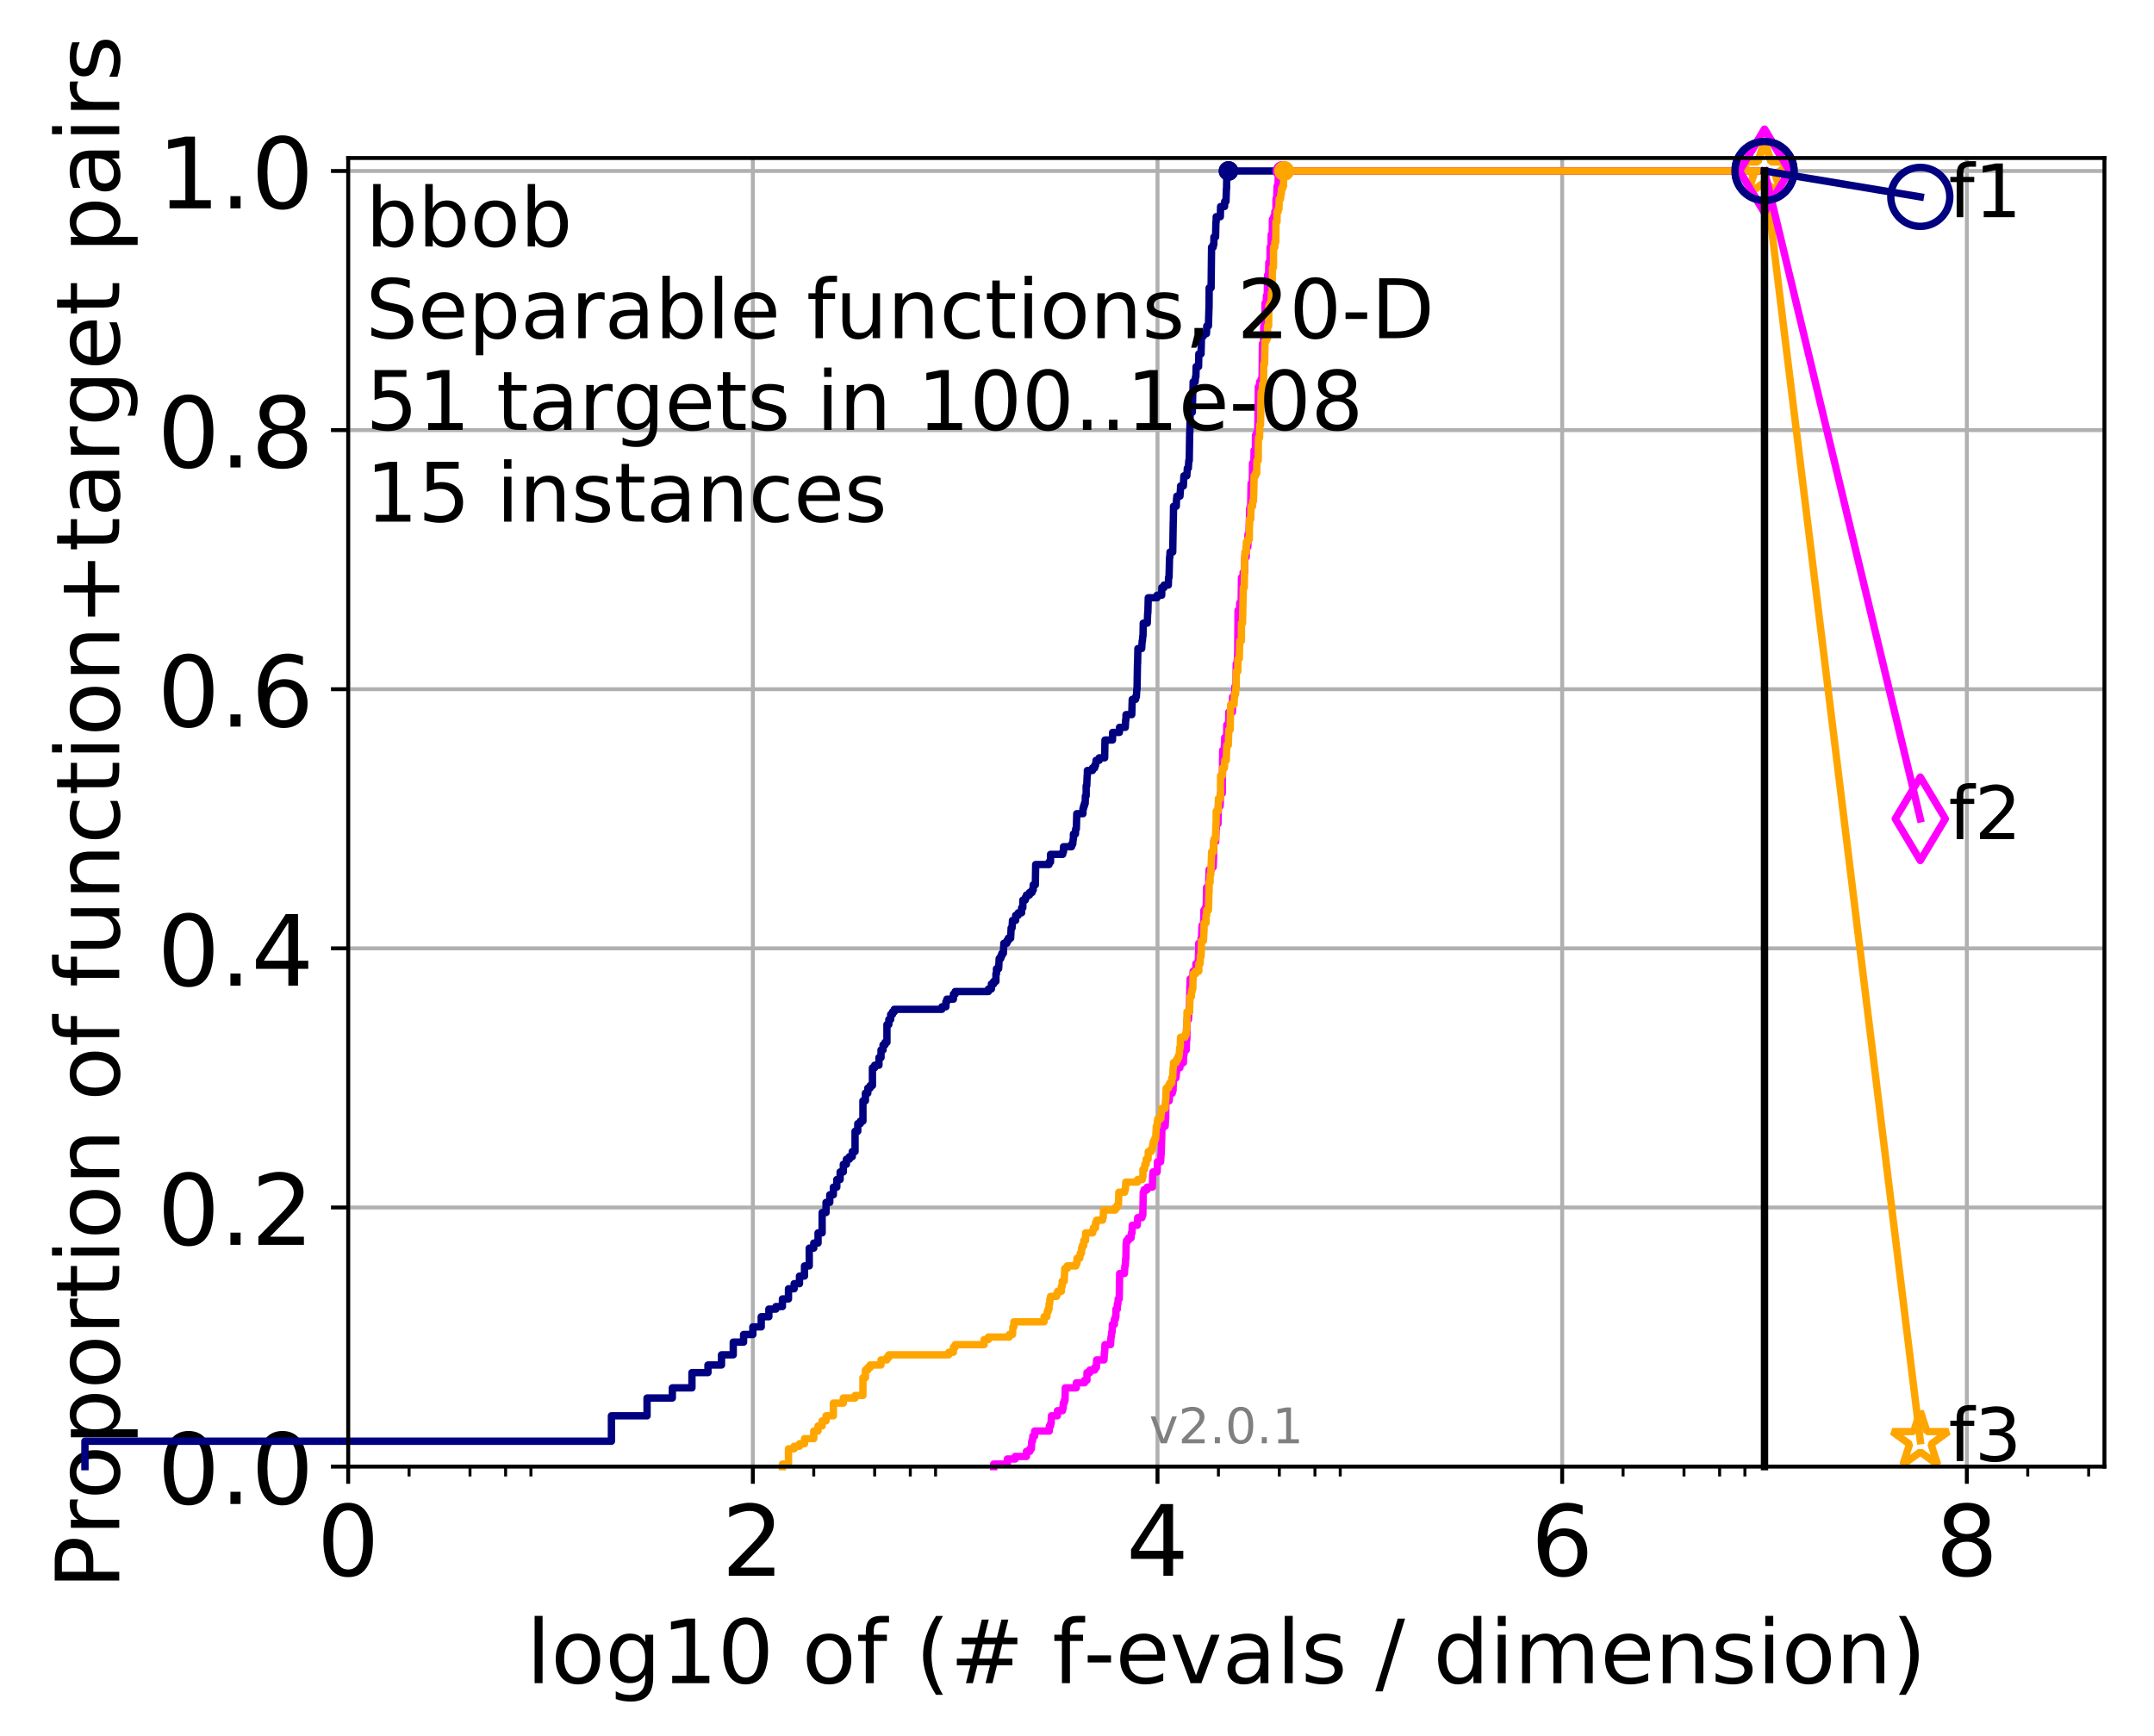 <?xml version="1.0" encoding="utf-8" standalone="no"?>
<!DOCTYPE svg PUBLIC "-//W3C//DTD SVG 1.1//EN"
  "http://www.w3.org/Graphics/SVG/1.1/DTD/svg11.dtd">
<!-- Created with matplotlib (http://matplotlib.org/) -->
<svg height="353pt" version="1.1" viewBox="0 0 438 353" width="438pt" xmlns="http://www.w3.org/2000/svg" xmlns:xlink="http://www.w3.org/1999/xlink">
 <defs>
  <style type="text/css">
*{stroke-linecap:butt;stroke-linejoin:round;}
  </style>
 </defs>
 <g id="figure_1">
  <g id="patch_1">
   <path d="M 0 353.222 
L 438.62 353.222 
L 438.62 0 
L 0 0 
z
" style="fill:#ffffff;"/>
  </g>
  <g id="axes_1">
   <g id="patch_2">
    <path d="M 70.8 298.245 
L 427.92 298.245 
L 427.92 32.133 
L 70.8 32.133 
z
" style="fill:#ffffff;"/>
   </g>
   <g id="matplotlib.axis_1">
    <g id="xtick_1">
     <g id="line2d_1">
      <path clip-path="url(#pc958d0cae4)" d="M 70.8 298.245 
L 70.8 32.133 
" style="fill:none;stroke:#b0b0b0;stroke-linecap:square;stroke-width:0.8;"/>
     </g>
     <g id="line2d_2">
      <defs>
       <path d="M 0 0 
L 0 3.5 
" id="mad9269132d" style="stroke:#000000;stroke-width:0.8;"/>
      </defs>
      <g>
       <use style="stroke:#000000;stroke-width:0.8;" x="70.8" xlink:href="#mad9269132d" y="298.245"/>
      </g>
     </g>
     <g id="text_1">
      <!-- 0 -->
      <defs>
       <path d="M 31.781 66.406 
Q 24.172 66.406 20.328 58.906 
Q 16.5 51.422 16.5 36.375 
Q 16.5 21.391 20.328 13.891 
Q 24.172 6.391 31.781 6.391 
Q 39.453 6.391 43.281 13.891 
Q 47.125 21.391 47.125 36.375 
Q 47.125 51.422 43.281 58.906 
Q 39.453 66.406 31.781 66.406 
M 31.781 74.219 
Q 44.047 74.219 50.516 64.516 
Q 56.984 54.828 56.984 36.375 
Q 56.984 17.969 50.516 8.266 
Q 44.047 -1.422 31.781 -1.422 
Q 19.531 -1.422 13.062 8.266 
Q 6.594 17.969 6.594 36.375 
Q 6.594 54.828 13.062 64.516 
Q 19.531 74.219 31.781 74.219 
" id="DejaVuSans-30"/>
      </defs>
      <g transform="translate(64.438 320.442)scale(0.2 -0.2)">
       <use xlink:href="#DejaVuSans-30"/>
      </g>
     </g>
    </g>
    <g id="xtick_2">
     <g id="line2d_3">
      <path clip-path="url(#pc958d0cae4)" d="M 153.086 298.245 
L 153.086 32.133 
" style="fill:none;stroke:#b0b0b0;stroke-linecap:square;stroke-width:0.8;"/>
     </g>
     <g id="line2d_4">
      <g>
       <use style="stroke:#000000;stroke-width:0.8;" x="153.086" xlink:href="#mad9269132d" y="298.245"/>
      </g>
     </g>
     <g id="text_2">
      <!-- 2 -->
      <defs>
       <path d="M 19.188 8.297 
L 53.609 8.297 
L 53.609 0 
L 7.328 0 
L 7.328 8.297 
Q 12.938 14.109 22.625 23.891 
Q 32.328 33.688 34.812 36.531 
Q 39.547 41.844 41.422 45.531 
Q 43.312 49.219 43.312 52.781 
Q 43.312 58.594 39.234 62.25 
Q 35.156 65.922 28.609 65.922 
Q 23.969 65.922 18.812 64.312 
Q 13.672 62.703 7.812 59.422 
L 7.812 69.391 
Q 13.766 71.781 18.938 73 
Q 24.125 74.219 28.422 74.219 
Q 39.75 74.219 46.484 68.547 
Q 53.219 62.891 53.219 53.422 
Q 53.219 48.922 51.531 44.891 
Q 49.859 40.875 45.406 35.406 
Q 44.188 33.984 37.641 27.219 
Q 31.109 20.453 19.188 8.297 
" id="DejaVuSans-32"/>
      </defs>
      <g transform="translate(146.723 320.442)scale(0.2 -0.2)">
       <use xlink:href="#DejaVuSans-32"/>
      </g>
     </g>
    </g>
    <g id="xtick_3">
     <g id="line2d_5">
      <path clip-path="url(#pc958d0cae4)" d="M 235.371 298.245 
L 235.371 32.133 
" style="fill:none;stroke:#b0b0b0;stroke-linecap:square;stroke-width:0.8;"/>
     </g>
     <g id="line2d_6">
      <g>
       <use style="stroke:#000000;stroke-width:0.8;" x="235.371" xlink:href="#mad9269132d" y="298.245"/>
      </g>
     </g>
     <g id="text_3">
      <!-- 4 -->
      <defs>
       <path d="M 37.797 64.312 
L 12.891 25.391 
L 37.797 25.391 
z
M 35.203 72.906 
L 47.609 72.906 
L 47.609 25.391 
L 58.016 25.391 
L 58.016 17.188 
L 47.609 17.188 
L 47.609 0 
L 37.797 0 
L 37.797 17.188 
L 4.891 17.188 
L 4.891 26.703 
z
" id="DejaVuSans-34"/>
      </defs>
      <g transform="translate(229.009 320.442)scale(0.2 -0.2)">
       <use xlink:href="#DejaVuSans-34"/>
      </g>
     </g>
    </g>
    <g id="xtick_4">
     <g id="line2d_7">
      <path clip-path="url(#pc958d0cae4)" d="M 317.657 298.245 
L 317.657 32.133 
" style="fill:none;stroke:#b0b0b0;stroke-linecap:square;stroke-width:0.8;"/>
     </g>
     <g id="line2d_8">
      <g>
       <use style="stroke:#000000;stroke-width:0.8;" x="317.657" xlink:href="#mad9269132d" y="298.245"/>
      </g>
     </g>
     <g id="text_4">
      <!-- 6 -->
      <defs>
       <path d="M 33.016 40.375 
Q 26.375 40.375 22.484 35.828 
Q 18.609 31.297 18.609 23.391 
Q 18.609 15.531 22.484 10.953 
Q 26.375 6.391 33.016 6.391 
Q 39.656 6.391 43.531 10.953 
Q 47.406 15.531 47.406 23.391 
Q 47.406 31.297 43.531 35.828 
Q 39.656 40.375 33.016 40.375 
M 52.594 71.297 
L 52.594 62.312 
Q 48.875 64.062 45.094 64.984 
Q 41.312 65.922 37.594 65.922 
Q 27.828 65.922 22.672 59.328 
Q 17.531 52.734 16.797 39.406 
Q 19.672 43.656 24.016 45.922 
Q 28.375 48.188 33.594 48.188 
Q 44.578 48.188 50.953 41.516 
Q 57.328 34.859 57.328 23.391 
Q 57.328 12.156 50.688 5.359 
Q 44.047 -1.422 33.016 -1.422 
Q 20.359 -1.422 13.672 8.266 
Q 6.984 17.969 6.984 36.375 
Q 6.984 53.656 15.188 63.938 
Q 23.391 74.219 37.203 74.219 
Q 40.922 74.219 44.703 73.484 
Q 48.484 72.75 52.594 71.297 
" id="DejaVuSans-36"/>
      </defs>
      <g transform="translate(311.295 320.442)scale(0.2 -0.2)">
       <use xlink:href="#DejaVuSans-36"/>
      </g>
     </g>
    </g>
    <g id="xtick_5">
     <g id="line2d_9">
      <path clip-path="url(#pc958d0cae4)" d="M 399.943 298.245 
L 399.943 32.133 
" style="fill:none;stroke:#b0b0b0;stroke-linecap:square;stroke-width:0.8;"/>
     </g>
     <g id="line2d_10">
      <g>
       <use style="stroke:#000000;stroke-width:0.8;" x="399.943" xlink:href="#mad9269132d" y="298.245"/>
      </g>
     </g>
     <g id="text_5">
      <!-- 8 -->
      <defs>
       <path d="M 31.781 34.625 
Q 24.75 34.625 20.719 30.859 
Q 16.703 27.094 16.703 20.516 
Q 16.703 13.922 20.719 10.156 
Q 24.75 6.391 31.781 6.391 
Q 38.812 6.391 42.859 10.172 
Q 46.922 13.969 46.922 20.516 
Q 46.922 27.094 42.891 30.859 
Q 38.875 34.625 31.781 34.625 
M 21.922 38.812 
Q 15.578 40.375 12.031 44.719 
Q 8.5 49.078 8.5 55.328 
Q 8.5 64.062 14.719 69.141 
Q 20.953 74.219 31.781 74.219 
Q 42.672 74.219 48.875 69.141 
Q 55.078 64.062 55.078 55.328 
Q 55.078 49.078 51.531 44.719 
Q 48 40.375 41.703 38.812 
Q 48.828 37.156 52.797 32.312 
Q 56.781 27.484 56.781 20.516 
Q 56.781 9.906 50.312 4.234 
Q 43.844 -1.422 31.781 -1.422 
Q 19.734 -1.422 13.25 4.234 
Q 6.781 9.906 6.781 20.516 
Q 6.781 27.484 10.781 32.312 
Q 14.797 37.156 21.922 38.812 
M 18.312 54.391 
Q 18.312 48.734 21.844 45.562 
Q 25.391 42.391 31.781 42.391 
Q 38.141 42.391 41.719 45.562 
Q 45.312 48.734 45.312 54.391 
Q 45.312 60.062 41.719 63.234 
Q 38.141 66.406 31.781 66.406 
Q 25.391 66.406 21.844 63.234 
Q 18.312 60.062 18.312 54.391 
" id="DejaVuSans-38"/>
      </defs>
      <g transform="translate(393.58 320.442)scale(0.2 -0.2)">
       <use xlink:href="#DejaVuSans-38"/>
      </g>
     </g>
    </g>
    <g id="xtick_6">
     <g id="line2d_11">
      <defs>
       <path d="M 0 0 
L 0 2 
" id="m9e18c5a764" style="stroke:#000000;stroke-width:0.6;"/>
      </defs>
      <g>
       <use style="stroke:#000000;stroke-width:0.6;" x="83.185" xlink:href="#m9e18c5a764" y="298.245"/>
      </g>
     </g>
    </g>
    <g id="xtick_7">
     <g id="line2d_12">
      <g>
       <use style="stroke:#000000;stroke-width:0.6;" x="95.57" xlink:href="#m9e18c5a764" y="298.245"/>
      </g>
     </g>
    </g>
    <g id="xtick_8">
     <g id="line2d_13">
      <g>
       <use style="stroke:#000000;stroke-width:0.6;" x="102.815" xlink:href="#m9e18c5a764" y="298.245"/>
      </g>
     </g>
    </g>
    <g id="xtick_9">
     <g id="line2d_14">
      <g>
       <use style="stroke:#000000;stroke-width:0.6;" x="107.956" xlink:href="#m9e18c5a764" y="298.245"/>
      </g>
     </g>
    </g>
    <g id="xtick_10">
     <g id="line2d_15">
      <g>
       <use style="stroke:#000000;stroke-width:0.6;" x="165.471" xlink:href="#m9e18c5a764" y="298.245"/>
      </g>
     </g>
    </g>
    <g id="xtick_11">
     <g id="line2d_16">
      <g>
       <use style="stroke:#000000;stroke-width:0.6;" x="177.856" xlink:href="#m9e18c5a764" y="298.245"/>
      </g>
     </g>
    </g>
    <g id="xtick_12">
     <g id="line2d_17">
      <g>
       <use style="stroke:#000000;stroke-width:0.6;" x="185.101" xlink:href="#m9e18c5a764" y="298.245"/>
      </g>
     </g>
    </g>
    <g id="xtick_13">
     <g id="line2d_18">
      <g>
       <use style="stroke:#000000;stroke-width:0.6;" x="190.241" xlink:href="#m9e18c5a764" y="298.245"/>
      </g>
     </g>
    </g>
    <g id="xtick_14">
     <g id="line2d_19">
      <g>
       <use style="stroke:#000000;stroke-width:0.6;" x="247.757" xlink:href="#m9e18c5a764" y="298.245"/>
      </g>
     </g>
    </g>
    <g id="xtick_15">
     <g id="line2d_20">
      <g>
       <use style="stroke:#000000;stroke-width:0.6;" x="260.142" xlink:href="#m9e18c5a764" y="298.245"/>
      </g>
     </g>
    </g>
    <g id="xtick_16">
     <g id="line2d_21">
      <g>
       <use style="stroke:#000000;stroke-width:0.6;" x="267.387" xlink:href="#m9e18c5a764" y="298.245"/>
      </g>
     </g>
    </g>
    <g id="xtick_17">
     <g id="line2d_22">
      <g>
       <use style="stroke:#000000;stroke-width:0.6;" x="272.527" xlink:href="#m9e18c5a764" y="298.245"/>
      </g>
     </g>
    </g>
    <g id="xtick_18">
     <g id="line2d_23">
      <g>
       <use style="stroke:#000000;stroke-width:0.6;" x="330.042" xlink:href="#m9e18c5a764" y="298.245"/>
      </g>
     </g>
    </g>
    <g id="xtick_19">
     <g id="line2d_24">
      <g>
       <use style="stroke:#000000;stroke-width:0.6;" x="342.428" xlink:href="#m9e18c5a764" y="298.245"/>
      </g>
     </g>
    </g>
    <g id="xtick_20">
     <g id="line2d_25">
      <g>
       <use style="stroke:#000000;stroke-width:0.6;" x="349.673" xlink:href="#m9e18c5a764" y="298.245"/>
      </g>
     </g>
    </g>
    <g id="xtick_21">
     <g id="line2d_26">
      <g>
       <use style="stroke:#000000;stroke-width:0.6;" x="354.813" xlink:href="#m9e18c5a764" y="298.245"/>
      </g>
     </g>
    </g>
    <g id="xtick_22">
     <g id="line2d_27">
      <g>
       <use style="stroke:#000000;stroke-width:0.6;" x="412.328" xlink:href="#m9e18c5a764" y="298.245"/>
      </g>
     </g>
    </g>
    <g id="xtick_23">
     <g id="line2d_28">
      <g>
       <use style="stroke:#000000;stroke-width:0.6;" x="424.713" xlink:href="#m9e18c5a764" y="298.245"/>
      </g>
     </g>
    </g>
    <g id="text_6">
     <!-- log10 of (# f-evals / dimension) -->
     <defs>
      <path d="M 9.422 75.984 
L 18.406 75.984 
L 18.406 0 
L 9.422 0 
z
" id="DejaVuSans-6c"/>
      <path d="M 30.609 48.391 
Q 23.391 48.391 19.188 42.75 
Q 14.984 37.109 14.984 27.297 
Q 14.984 17.484 19.156 11.844 
Q 23.344 6.203 30.609 6.203 
Q 37.797 6.203 41.984 11.859 
Q 46.188 17.531 46.188 27.297 
Q 46.188 37.016 41.984 42.703 
Q 37.797 48.391 30.609 48.391 
M 30.609 56 
Q 42.328 56 49.016 48.375 
Q 55.719 40.766 55.719 27.297 
Q 55.719 13.875 49.016 6.219 
Q 42.328 -1.422 30.609 -1.422 
Q 18.844 -1.422 12.172 6.219 
Q 5.516 13.875 5.516 27.297 
Q 5.516 40.766 12.172 48.375 
Q 18.844 56 30.609 56 
" id="DejaVuSans-6f"/>
      <path d="M 45.406 27.984 
Q 45.406 37.75 41.375 43.109 
Q 37.359 48.484 30.078 48.484 
Q 22.859 48.484 18.828 43.109 
Q 14.797 37.75 14.797 27.984 
Q 14.797 18.266 18.828 12.891 
Q 22.859 7.516 30.078 7.516 
Q 37.359 7.516 41.375 12.891 
Q 45.406 18.266 45.406 27.984 
M 54.391 6.781 
Q 54.391 -7.172 48.188 -13.984 
Q 42 -20.797 29.203 -20.797 
Q 24.469 -20.797 20.266 -20.094 
Q 16.062 -19.391 12.109 -17.922 
L 12.109 -9.188 
Q 16.062 -11.328 19.922 -12.344 
Q 23.781 -13.375 27.781 -13.375 
Q 36.625 -13.375 41.016 -8.766 
Q 45.406 -4.156 45.406 5.172 
L 45.406 9.625 
Q 42.625 4.781 38.281 2.391 
Q 33.938 0 27.875 0 
Q 17.828 0 11.672 7.656 
Q 5.516 15.328 5.516 27.984 
Q 5.516 40.672 11.672 48.328 
Q 17.828 56 27.875 56 
Q 33.938 56 38.281 53.609 
Q 42.625 51.219 45.406 46.391 
L 45.406 54.688 
L 54.391 54.688 
z
" id="DejaVuSans-67"/>
      <path d="M 12.406 8.297 
L 28.516 8.297 
L 28.516 63.922 
L 10.984 60.406 
L 10.984 69.391 
L 28.422 72.906 
L 38.281 72.906 
L 38.281 8.297 
L 54.391 8.297 
L 54.391 0 
L 12.406 0 
z
" id="DejaVuSans-31"/>
      <path id="DejaVuSans-20"/>
      <path d="M 37.109 75.984 
L 37.109 68.5 
L 28.516 68.5 
Q 23.688 68.5 21.797 66.547 
Q 19.922 64.594 19.922 59.516 
L 19.922 54.688 
L 34.719 54.688 
L 34.719 47.703 
L 19.922 47.703 
L 19.922 0 
L 10.891 0 
L 10.891 47.703 
L 2.297 47.703 
L 2.297 54.688 
L 10.891 54.688 
L 10.891 58.5 
Q 10.891 67.625 15.141 71.797 
Q 19.391 75.984 28.609 75.984 
z
" id="DejaVuSans-66"/>
      <path d="M 31 75.875 
Q 24.469 64.656 21.281 53.656 
Q 18.109 42.672 18.109 31.391 
Q 18.109 20.125 21.312 9.062 
Q 24.516 -2 31 -13.188 
L 23.188 -13.188 
Q 15.875 -1.703 12.234 9.375 
Q 8.594 20.453 8.594 31.391 
Q 8.594 42.281 12.203 53.312 
Q 15.828 64.359 23.188 75.875 
z
" id="DejaVuSans-28"/>
      <path d="M 51.125 44 
L 36.922 44 
L 32.812 27.688 
L 47.125 27.688 
z
M 43.797 71.781 
L 38.719 51.516 
L 52.984 51.516 
L 58.109 71.781 
L 65.922 71.781 
L 60.891 51.516 
L 76.125 51.516 
L 76.125 44 
L 58.984 44 
L 54.984 27.688 
L 70.516 27.688 
L 70.516 20.219 
L 53.078 20.219 
L 48 0 
L 40.188 0 
L 45.219 20.219 
L 30.906 20.219 
L 25.875 0 
L 18.016 0 
L 23.094 20.219 
L 7.719 20.219 
L 7.719 27.688 
L 24.906 27.688 
L 29 44 
L 13.281 44 
L 13.281 51.516 
L 30.906 51.516 
L 35.891 71.781 
z
" id="DejaVuSans-23"/>
      <path d="M 4.891 31.391 
L 31.203 31.391 
L 31.203 23.391 
L 4.891 23.391 
z
" id="DejaVuSans-2d"/>
      <path d="M 56.203 29.594 
L 56.203 25.203 
L 14.891 25.203 
Q 15.484 15.922 20.484 11.062 
Q 25.484 6.203 34.422 6.203 
Q 39.594 6.203 44.453 7.469 
Q 49.312 8.734 54.109 11.281 
L 54.109 2.781 
Q 49.266 0.734 44.188 -0.344 
Q 39.109 -1.422 33.891 -1.422 
Q 20.797 -1.422 13.156 6.188 
Q 5.516 13.812 5.516 26.812 
Q 5.516 40.234 12.766 48.109 
Q 20.016 56 32.328 56 
Q 43.359 56 49.781 48.891 
Q 56.203 41.797 56.203 29.594 
M 47.219 32.234 
Q 47.125 39.594 43.094 43.984 
Q 39.062 48.391 32.422 48.391 
Q 24.906 48.391 20.391 44.141 
Q 15.875 39.891 15.188 32.172 
z
" id="DejaVuSans-65"/>
      <path d="M 2.984 54.688 
L 12.5 54.688 
L 29.594 8.797 
L 46.688 54.688 
L 56.203 54.688 
L 35.688 0 
L 23.484 0 
z
" id="DejaVuSans-76"/>
      <path d="M 34.281 27.484 
Q 23.391 27.484 19.188 25 
Q 14.984 22.516 14.984 16.5 
Q 14.984 11.719 18.141 8.906 
Q 21.297 6.109 26.703 6.109 
Q 34.188 6.109 38.703 11.406 
Q 43.219 16.703 43.219 25.484 
L 43.219 27.484 
z
M 52.203 31.203 
L 52.203 0 
L 43.219 0 
L 43.219 8.297 
Q 40.141 3.328 35.547 0.953 
Q 30.953 -1.422 24.312 -1.422 
Q 15.922 -1.422 10.953 3.297 
Q 6 8.016 6 15.922 
Q 6 25.141 12.172 29.828 
Q 18.359 34.516 30.609 34.516 
L 43.219 34.516 
L 43.219 35.406 
Q 43.219 41.609 39.141 45 
Q 35.062 48.391 27.688 48.391 
Q 23 48.391 18.547 47.266 
Q 14.109 46.141 10.016 43.891 
L 10.016 52.203 
Q 14.938 54.109 19.578 55.047 
Q 24.219 56 28.609 56 
Q 40.484 56 46.344 49.844 
Q 52.203 43.703 52.203 31.203 
" id="DejaVuSans-61"/>
      <path d="M 44.281 53.078 
L 44.281 44.578 
Q 40.484 46.531 36.375 47.5 
Q 32.281 48.484 27.875 48.484 
Q 21.188 48.484 17.844 46.438 
Q 14.5 44.391 14.5 40.281 
Q 14.5 37.156 16.891 35.375 
Q 19.281 33.594 26.516 31.984 
L 29.594 31.297 
Q 39.156 29.25 43.188 25.516 
Q 47.219 21.781 47.219 15.094 
Q 47.219 7.469 41.188 3.016 
Q 35.156 -1.422 24.609 -1.422 
Q 20.219 -1.422 15.453 -0.562 
Q 10.688 0.297 5.422 2 
L 5.422 11.281 
Q 10.406 8.688 15.234 7.391 
Q 20.062 6.109 24.812 6.109 
Q 31.156 6.109 34.562 8.281 
Q 37.984 10.453 37.984 14.406 
Q 37.984 18.062 35.516 20.016 
Q 33.062 21.969 24.703 23.781 
L 21.578 24.516 
Q 13.234 26.266 9.516 29.906 
Q 5.812 33.547 5.812 39.891 
Q 5.812 47.609 11.281 51.797 
Q 16.75 56 26.812 56 
Q 31.781 56 36.172 55.266 
Q 40.578 54.547 44.281 53.078 
" id="DejaVuSans-73"/>
      <path d="M 25.391 72.906 
L 33.688 72.906 
L 8.297 -9.281 
L 0 -9.281 
z
" id="DejaVuSans-2f"/>
      <path d="M 45.406 46.391 
L 45.406 75.984 
L 54.391 75.984 
L 54.391 0 
L 45.406 0 
L 45.406 8.203 
Q 42.578 3.328 38.25 0.953 
Q 33.938 -1.422 27.875 -1.422 
Q 17.969 -1.422 11.734 6.484 
Q 5.516 14.406 5.516 27.297 
Q 5.516 40.188 11.734 48.094 
Q 17.969 56 27.875 56 
Q 33.938 56 38.25 53.625 
Q 42.578 51.266 45.406 46.391 
M 14.797 27.297 
Q 14.797 17.391 18.875 11.75 
Q 22.953 6.109 30.078 6.109 
Q 37.203 6.109 41.297 11.75 
Q 45.406 17.391 45.406 27.297 
Q 45.406 37.203 41.297 42.844 
Q 37.203 48.484 30.078 48.484 
Q 22.953 48.484 18.875 42.844 
Q 14.797 37.203 14.797 27.297 
" id="DejaVuSans-64"/>
      <path d="M 9.422 54.688 
L 18.406 54.688 
L 18.406 0 
L 9.422 0 
z
M 9.422 75.984 
L 18.406 75.984 
L 18.406 64.594 
L 9.422 64.594 
z
" id="DejaVuSans-69"/>
      <path d="M 52 44.188 
Q 55.375 50.25 60.062 53.125 
Q 64.75 56 71.094 56 
Q 79.641 56 84.281 50.016 
Q 88.922 44.047 88.922 33.016 
L 88.922 0 
L 79.891 0 
L 79.891 32.719 
Q 79.891 40.578 77.094 44.375 
Q 74.312 48.188 68.609 48.188 
Q 61.625 48.188 57.562 43.547 
Q 53.516 38.922 53.516 30.906 
L 53.516 0 
L 44.484 0 
L 44.484 32.719 
Q 44.484 40.625 41.703 44.406 
Q 38.922 48.188 33.109 48.188 
Q 26.219 48.188 22.156 43.531 
Q 18.109 38.875 18.109 30.906 
L 18.109 0 
L 9.078 0 
L 9.078 54.688 
L 18.109 54.688 
L 18.109 46.188 
Q 21.188 51.219 25.484 53.609 
Q 29.781 56 35.688 56 
Q 41.656 56 45.828 52.969 
Q 50 49.953 52 44.188 
" id="DejaVuSans-6d"/>
      <path d="M 54.891 33.016 
L 54.891 0 
L 45.906 0 
L 45.906 32.719 
Q 45.906 40.484 42.875 44.328 
Q 39.844 48.188 33.797 48.188 
Q 26.516 48.188 22.312 43.547 
Q 18.109 38.922 18.109 30.906 
L 18.109 0 
L 9.078 0 
L 9.078 54.688 
L 18.109 54.688 
L 18.109 46.188 
Q 21.344 51.125 25.703 53.562 
Q 30.078 56 35.797 56 
Q 45.219 56 50.047 50.172 
Q 54.891 44.344 54.891 33.016 
" id="DejaVuSans-6e"/>
      <path d="M 8.016 75.875 
L 15.828 75.875 
Q 23.141 64.359 26.781 53.312 
Q 30.422 42.281 30.422 31.391 
Q 30.422 20.453 26.781 9.375 
Q 23.141 -1.703 15.828 -13.188 
L 8.016 -13.188 
Q 14.5 -2 17.703 9.062 
Q 20.906 20.125 20.906 31.391 
Q 20.906 42.672 17.703 53.656 
Q 14.5 64.656 8.016 75.875 
" id="DejaVuSans-29"/>
     </defs>
     <g transform="translate(107.015 342.279)scale(0.18 -0.18)">
      <use xlink:href="#DejaVuSans-6c"/>
      <use x="27.783" xlink:href="#DejaVuSans-6f"/>
      <use x="88.965" xlink:href="#DejaVuSans-67"/>
      <use x="152.441" xlink:href="#DejaVuSans-31"/>
      <use x="216.064" xlink:href="#DejaVuSans-30"/>
      <use x="279.688" xlink:href="#DejaVuSans-20"/>
      <use x="311.475" xlink:href="#DejaVuSans-6f"/>
      <use x="372.656" xlink:href="#DejaVuSans-66"/>
      <use x="407.861" xlink:href="#DejaVuSans-20"/>
      <use x="439.648" xlink:href="#DejaVuSans-28"/>
      <use x="478.662" xlink:href="#DejaVuSans-23"/>
      <use x="562.451" xlink:href="#DejaVuSans-20"/>
      <use x="594.238" xlink:href="#DejaVuSans-66"/>
      <use x="629.365" xlink:href="#DejaVuSans-2d"/>
      <use x="665.449" xlink:href="#DejaVuSans-65"/>
      <use x="726.973" xlink:href="#DejaVuSans-76"/>
      <use x="786.152" xlink:href="#DejaVuSans-61"/>
      <use x="847.432" xlink:href="#DejaVuSans-6c"/>
      <use x="875.215" xlink:href="#DejaVuSans-73"/>
      <use x="927.314" xlink:href="#DejaVuSans-20"/>
      <use x="959.102" xlink:href="#DejaVuSans-2f"/>
      <use x="992.793" xlink:href="#DejaVuSans-20"/>
      <use x="1024.58" xlink:href="#DejaVuSans-64"/>
      <use x="1088.057" xlink:href="#DejaVuSans-69"/>
      <use x="1115.84" xlink:href="#DejaVuSans-6d"/>
      <use x="1213.252" xlink:href="#DejaVuSans-65"/>
      <use x="1274.775" xlink:href="#DejaVuSans-6e"/>
      <use x="1338.154" xlink:href="#DejaVuSans-73"/>
      <use x="1390.254" xlink:href="#DejaVuSans-69"/>
      <use x="1418.037" xlink:href="#DejaVuSans-6f"/>
      <use x="1479.219" xlink:href="#DejaVuSans-6e"/>
      <use x="1542.598" xlink:href="#DejaVuSans-29"/>
     </g>
    </g>
   </g>
   <g id="matplotlib.axis_2">
    <g id="ytick_1">
     <g id="line2d_29">
      <path clip-path="url(#pc958d0cae4)" d="M 70.8 298.245 
L 427.92 298.245 
" style="fill:none;stroke:#b0b0b0;stroke-linecap:square;stroke-width:0.8;"/>
     </g>
     <g id="line2d_30">
      <defs>
       <path d="M 0 0 
L -3.5 0 
" id="m24e817cca4" style="stroke:#000000;stroke-width:0.8;"/>
      </defs>
      <g>
       <use style="stroke:#000000;stroke-width:0.8;" x="70.8" xlink:href="#m24e817cca4" y="298.245"/>
      </g>
     </g>
     <g id="text_7">
      <!-- 0.0 -->
      <defs>
       <path d="M 10.688 12.406 
L 21 12.406 
L 21 0 
L 10.688 0 
z
" id="DejaVuSans-2e"/>
      </defs>
      <g transform="translate(31.994 305.844)scale(0.2 -0.2)">
       <use xlink:href="#DejaVuSans-30"/>
       <use x="63.623" xlink:href="#DejaVuSans-2e"/>
       <use x="95.41" xlink:href="#DejaVuSans-30"/>
      </g>
     </g>
    </g>
    <g id="ytick_2">
     <g id="line2d_31">
      <path clip-path="url(#pc958d0cae4)" d="M 70.8 245.55 
L 427.92 245.55 
" style="fill:none;stroke:#b0b0b0;stroke-linecap:square;stroke-width:0.8;"/>
     </g>
     <g id="line2d_32">
      <g>
       <use style="stroke:#000000;stroke-width:0.8;" x="70.8" xlink:href="#m24e817cca4" y="245.55"/>
      </g>
     </g>
     <g id="text_8">
      <!-- 0.2 -->
      <g transform="translate(31.994 253.148)scale(0.2 -0.2)">
       <use xlink:href="#DejaVuSans-30"/>
       <use x="63.623" xlink:href="#DejaVuSans-2e"/>
       <use x="95.41" xlink:href="#DejaVuSans-32"/>
      </g>
     </g>
    </g>
    <g id="ytick_3">
     <g id="line2d_33">
      <path clip-path="url(#pc958d0cae4)" d="M 70.8 192.854 
L 427.92 192.854 
" style="fill:none;stroke:#b0b0b0;stroke-linecap:square;stroke-width:0.8;"/>
     </g>
     <g id="line2d_34">
      <g>
       <use style="stroke:#000000;stroke-width:0.8;" x="70.8" xlink:href="#m24e817cca4" y="192.854"/>
      </g>
     </g>
     <g id="text_9">
      <!-- 0.4 -->
      <g transform="translate(31.994 200.453)scale(0.2 -0.2)">
       <use xlink:href="#DejaVuSans-30"/>
       <use x="63.623" xlink:href="#DejaVuSans-2e"/>
       <use x="95.41" xlink:href="#DejaVuSans-34"/>
      </g>
     </g>
    </g>
    <g id="ytick_4">
     <g id="line2d_35">
      <path clip-path="url(#pc958d0cae4)" d="M 70.8 140.159 
L 427.92 140.159 
" style="fill:none;stroke:#b0b0b0;stroke-linecap:square;stroke-width:0.8;"/>
     </g>
     <g id="line2d_36">
      <g>
       <use style="stroke:#000000;stroke-width:0.8;" x="70.8" xlink:href="#m24e817cca4" y="140.159"/>
      </g>
     </g>
     <g id="text_10">
      <!-- 0.6 -->
      <g transform="translate(31.994 147.757)scale(0.2 -0.2)">
       <use xlink:href="#DejaVuSans-30"/>
       <use x="63.623" xlink:href="#DejaVuSans-2e"/>
       <use x="95.41" xlink:href="#DejaVuSans-36"/>
      </g>
     </g>
    </g>
    <g id="ytick_5">
     <g id="line2d_37">
      <path clip-path="url(#pc958d0cae4)" d="M 70.8 87.464 
L 427.92 87.464 
" style="fill:none;stroke:#b0b0b0;stroke-linecap:square;stroke-width:0.8;"/>
     </g>
     <g id="line2d_38">
      <g>
       <use style="stroke:#000000;stroke-width:0.8;" x="70.8" xlink:href="#m24e817cca4" y="87.464"/>
      </g>
     </g>
     <g id="text_11">
      <!-- 0.8 -->
      <g transform="translate(31.994 95.062)scale(0.2 -0.2)">
       <use xlink:href="#DejaVuSans-30"/>
       <use x="63.623" xlink:href="#DejaVuSans-2e"/>
       <use x="95.41" xlink:href="#DejaVuSans-38"/>
      </g>
     </g>
    </g>
    <g id="ytick_6">
     <g id="line2d_39">
      <path clip-path="url(#pc958d0cae4)" d="M 70.8 34.768 
L 427.92 34.768 
" style="fill:none;stroke:#b0b0b0;stroke-linecap:square;stroke-width:0.8;"/>
     </g>
     <g id="line2d_40">
      <g>
       <use style="stroke:#000000;stroke-width:0.8;" x="70.8" xlink:href="#m24e817cca4" y="34.768"/>
      </g>
     </g>
     <g id="text_12">
      <!-- 1.0 -->
      <g transform="translate(31.994 42.367)scale(0.2 -0.2)">
       <use xlink:href="#DejaVuSans-31"/>
       <use x="63.623" xlink:href="#DejaVuSans-2e"/>
       <use x="95.41" xlink:href="#DejaVuSans-30"/>
      </g>
     </g>
    </g>
    <g id="text_13">
     <!-- Proportion of function+target pairs -->
     <defs>
      <path d="M 19.672 64.797 
L 19.672 37.406 
L 32.078 37.406 
Q 38.969 37.406 42.719 40.969 
Q 46.484 44.531 46.484 51.125 
Q 46.484 57.672 42.719 61.234 
Q 38.969 64.797 32.078 64.797 
z
M 9.812 72.906 
L 32.078 72.906 
Q 44.344 72.906 50.609 67.359 
Q 56.891 61.812 56.891 51.125 
Q 56.891 40.328 50.609 34.812 
Q 44.344 29.297 32.078 29.297 
L 19.672 29.297 
L 19.672 0 
L 9.812 0 
z
" id="DejaVuSans-50"/>
      <path d="M 41.109 46.297 
Q 39.594 47.172 37.812 47.578 
Q 36.031 48 33.891 48 
Q 26.266 48 22.188 43.047 
Q 18.109 38.094 18.109 28.812 
L 18.109 0 
L 9.078 0 
L 9.078 54.688 
L 18.109 54.688 
L 18.109 46.188 
Q 20.953 51.172 25.484 53.578 
Q 30.031 56 36.531 56 
Q 37.453 56 38.578 55.875 
Q 39.703 55.766 41.062 55.516 
z
" id="DejaVuSans-72"/>
      <path d="M 18.109 8.203 
L 18.109 -20.797 
L 9.078 -20.797 
L 9.078 54.688 
L 18.109 54.688 
L 18.109 46.391 
Q 20.953 51.266 25.266 53.625 
Q 29.594 56 35.594 56 
Q 45.562 56 51.781 48.094 
Q 58.016 40.188 58.016 27.297 
Q 58.016 14.406 51.781 6.484 
Q 45.562 -1.422 35.594 -1.422 
Q 29.594 -1.422 25.266 0.953 
Q 20.953 3.328 18.109 8.203 
M 48.688 27.297 
Q 48.688 37.203 44.609 42.844 
Q 40.531 48.484 33.406 48.484 
Q 26.266 48.484 22.188 42.844 
Q 18.109 37.203 18.109 27.297 
Q 18.109 17.391 22.188 11.75 
Q 26.266 6.109 33.406 6.109 
Q 40.531 6.109 44.609 11.75 
Q 48.688 17.391 48.688 27.297 
" id="DejaVuSans-70"/>
      <path d="M 18.312 70.219 
L 18.312 54.688 
L 36.812 54.688 
L 36.812 47.703 
L 18.312 47.703 
L 18.312 18.016 
Q 18.312 11.328 20.141 9.422 
Q 21.969 7.516 27.594 7.516 
L 36.812 7.516 
L 36.812 0 
L 27.594 0 
Q 17.188 0 13.234 3.875 
Q 9.281 7.766 9.281 18.016 
L 9.281 47.703 
L 2.688 47.703 
L 2.688 54.688 
L 9.281 54.688 
L 9.281 70.219 
z
" id="DejaVuSans-74"/>
      <path d="M 8.5 21.578 
L 8.5 54.688 
L 17.484 54.688 
L 17.484 21.922 
Q 17.484 14.156 20.5 10.266 
Q 23.531 6.391 29.594 6.391 
Q 36.859 6.391 41.078 11.031 
Q 45.312 15.672 45.312 23.688 
L 45.312 54.688 
L 54.297 54.688 
L 54.297 0 
L 45.312 0 
L 45.312 8.406 
Q 42.047 3.422 37.719 1 
Q 33.406 -1.422 27.688 -1.422 
Q 18.266 -1.422 13.375 4.438 
Q 8.5 10.297 8.5 21.578 
M 31.109 56 
z
" id="DejaVuSans-75"/>
      <path d="M 48.781 52.594 
L 48.781 44.188 
Q 44.969 46.297 41.141 47.344 
Q 37.312 48.391 33.406 48.391 
Q 24.656 48.391 19.812 42.844 
Q 14.984 37.312 14.984 27.297 
Q 14.984 17.281 19.812 11.734 
Q 24.656 6.203 33.406 6.203 
Q 37.312 6.203 41.141 7.25 
Q 44.969 8.297 48.781 10.406 
L 48.781 2.094 
Q 45.016 0.344 40.984 -0.531 
Q 36.969 -1.422 32.422 -1.422 
Q 20.062 -1.422 12.781 6.344 
Q 5.516 14.109 5.516 27.297 
Q 5.516 40.672 12.859 48.328 
Q 20.219 56 33.016 56 
Q 37.156 56 41.109 55.141 
Q 45.062 54.297 48.781 52.594 
" id="DejaVuSans-63"/>
      <path d="M 46 62.703 
L 46 35.5 
L 73.188 35.5 
L 73.188 27.203 
L 46 27.203 
L 46 0 
L 37.797 0 
L 37.797 27.203 
L 10.594 27.203 
L 10.594 35.5 
L 37.797 35.5 
L 37.797 62.703 
z
" id="DejaVuSans-2b"/>
     </defs>
     <g transform="translate(24.25 323.179)rotate(-90)scale(0.18 -0.18)">
      <use xlink:href="#DejaVuSans-50"/>
      <use x="60.287" xlink:href="#DejaVuSans-72"/>
      <use x="101.369" xlink:href="#DejaVuSans-6f"/>
      <use x="162.551" xlink:href="#DejaVuSans-70"/>
      <use x="226.027" xlink:href="#DejaVuSans-6f"/>
      <use x="287.209" xlink:href="#DejaVuSans-72"/>
      <use x="328.322" xlink:href="#DejaVuSans-74"/>
      <use x="367.531" xlink:href="#DejaVuSans-69"/>
      <use x="395.314" xlink:href="#DejaVuSans-6f"/>
      <use x="456.496" xlink:href="#DejaVuSans-6e"/>
      <use x="519.875" xlink:href="#DejaVuSans-20"/>
      <use x="551.662" xlink:href="#DejaVuSans-6f"/>
      <use x="612.844" xlink:href="#DejaVuSans-66"/>
      <use x="648.049" xlink:href="#DejaVuSans-20"/>
      <use x="679.836" xlink:href="#DejaVuSans-66"/>
      <use x="715.041" xlink:href="#DejaVuSans-75"/>
      <use x="778.42" xlink:href="#DejaVuSans-6e"/>
      <use x="841.799" xlink:href="#DejaVuSans-63"/>
      <use x="896.779" xlink:href="#DejaVuSans-74"/>
      <use x="935.988" xlink:href="#DejaVuSans-69"/>
      <use x="963.771" xlink:href="#DejaVuSans-6f"/>
      <use x="1024.953" xlink:href="#DejaVuSans-6e"/>
      <use x="1088.332" xlink:href="#DejaVuSans-2b"/>
      <use x="1172.121" xlink:href="#DejaVuSans-74"/>
      <use x="1211.33" xlink:href="#DejaVuSans-61"/>
      <use x="1272.609" xlink:href="#DejaVuSans-72"/>
      <use x="1313.707" xlink:href="#DejaVuSans-67"/>
      <use x="1377.184" xlink:href="#DejaVuSans-65"/>
      <use x="1438.707" xlink:href="#DejaVuSans-74"/>
      <use x="1477.916" xlink:href="#DejaVuSans-20"/>
      <use x="1509.703" xlink:href="#DejaVuSans-70"/>
      <use x="1573.18" xlink:href="#DejaVuSans-61"/>
      <use x="1634.459" xlink:href="#DejaVuSans-69"/>
      <use x="1662.242" xlink:href="#DejaVuSans-72"/>
      <use x="1703.355" xlink:href="#DejaVuSans-73"/>
     </g>
    </g>
   </g>
   <g id="line2d_41">
    <defs>
     <path d="M 0 1.5 
C 0.398 1.5 0.779 1.342 1.061 1.061 
C 1.342 0.779 1.5 0.398 1.5 0 
C 1.5 -0.398 1.342 -0.779 1.061 -1.061 
C 0.779 -1.342 0.398 -1.5 0 -1.5 
C -0.398 -1.5 -0.779 -1.342 -1.061 -1.061 
C -1.342 -0.779 -1.5 -0.398 -1.5 0 
C -1.5 0.398 -1.342 0.779 -1.061 1.061 
C -0.779 1.342 -0.398 1.5 0 1.5 
z
" id="m0302be162e" style="stroke:#000080;"/>
    </defs>
    <g>
     <use style="fill:#000080;stroke:#000080;" x="249.806" xlink:href="#m0302be162e" y="34.768"/>
     <use style="fill:#000080;stroke:#000080;" x="249.806" xlink:href="#m0302be162e" y="34.768"/>
    </g>
   </g>
   <g id="line2d_42">
    <path d="M 17.272 298.245 
L 17.272 293.079 
L 124.328 293.079 
L 124.328 287.913 
L 131.573 287.913 
L 131.573 284.297 
L 136.713 284.297 
L 136.713 282.23 
L 140.7 282.23 
L 140.7 279.13 
L 143.958 279.13 
L 143.958 277.58 
L 146.713 277.58 
L 146.713 275.514 
L 149.099 275.514 
L 149.099 272.931 
L 151.203 272.931 
L 151.203 271.381 
L 153.086 271.381 
L 153.086 269.831 
L 154.789 269.831 
L 154.789 267.765 
L 156.343 267.765 
L 156.343 266.215 
L 157.774 266.215 
L 157.774 265.698 
L 159.098 265.698 
L 159.098 264.148 
L 160.331 264.148 
L 160.331 262.082 
L 161.484 262.082 
L 161.484 261.049 
L 162.567 261.049 
L 162.567 259.499 
L 163.588 259.499 
L 163.588 257.432 
L 164.554 257.432 
L 164.554 253.816 
L 165.471 253.816 
L 165.471 252.783 
L 166.343 252.783 
L 166.343 250.716 
L 167.174 250.716 
L 167.174 246.583 
L 167.968 246.583 
L 167.968 244.517 
L 168.729 244.517 
L 168.729 242.967 
L 169.458 242.967 
L 169.458 241.417 
L 170.159 241.417 
L 170.159 239.867 
L 170.833 239.867 
L 170.833 238.317 
L 171.483 238.317 
L 171.483 236.767 
L 172.11 236.767 
L 172.11 235.734 
L 172.716 235.734 
L 172.716 235.217 
L 173.302 235.217 
L 173.302 234.184 
L 173.869 234.184 
L 173.869 230.051 
L 174.419 230.051 
L 174.419 228.501 
L 174.952 228.501 
L 174.952 227.985 
L 175.47 227.985 
L 175.47 223.852 
L 175.974 223.852 
L 175.974 222.302 
L 176.463 222.302 
L 176.463 221.269 
L 176.94 221.269 
L 176.94 220.752 
L 177.404 220.752 
L 177.404 217.136 
L 177.856 217.136 
L 177.856 216.619 
L 178.728 216.619 
L 178.728 215.069 
L 179.148 215.069 
L 179.148 213.519 
L 179.559 213.519 
L 179.559 212.486 
L 179.961 212.486 
L 179.961 211.969 
L 180.353 211.969 
L 180.353 208.353 
L 180.738 208.353 
L 180.738 207.32 
L 181.114 207.32 
L 181.114 206.287 
L 181.482 206.287 
L 181.482 205.77 
L 181.843 205.77 
L 181.843 205.253 
L 191.534 205.253 
L 191.534 204.737 
L 192.346 204.737 
L 192.346 203.704 
L 192.543 203.704 
L 192.543 203.187 
L 193.868 203.187 
L 193.868 202.154 
L 194.229 202.154 
L 194.229 201.637 
L 200.991 201.637 
L 200.991 201.12 
L 201.592 201.12 
L 201.592 200.087 
L 202.059 200.087 
L 202.059 199.571 
L 202.515 199.571 
L 202.515 198.021 
L 202.627 198.021 
L 202.627 196.987 
L 203.068 196.987 
L 203.176 194.921 
L 203.498 194.921 
L 203.498 194.404 
L 203.71 194.404 
L 203.71 193.888 
L 204.022 193.888 
L 204.125 191.821 
L 204.731 191.821 
L 204.731 191.305 
L 205.027 191.305 
L 205.027 190.788 
L 205.508 190.788 
L 205.603 188.722 
L 205.791 188.722 
L 205.884 187.172 
L 206.524 187.172 
L 206.524 186.138 
L 207.055 186.138 
L 207.055 185.622 
L 207.739 185.622 
L 207.739 184.589 
L 207.989 184.589 
L 207.989 183.039 
L 208.479 183.039 
L 208.479 182.522 
L 208.718 182.522 
L 208.718 182.005 
L 209.343 182.005 
L 209.343 181.489 
L 209.872 181.489 
L 209.872 180.972 
L 210.094 180.972 
L 210.094 179.939 
L 210.529 179.939 
L 210.601 175.806 
L 213.314 175.806 
L 213.314 175.289 
L 213.619 175.289 
L 213.619 173.739 
L 216.095 173.739 
L 216.095 173.223 
L 216.252 173.223 
L 216.252 172.19 
L 217.893 172.19 
L 217.893 171.673 
L 218.129 171.673 
L 218.223 170.64 
L 218.27 170.64 
L 218.27 169.606 
L 218.684 169.606 
L 218.729 168.573 
L 218.865 168.573 
L 218.954 165.474 
L 220.208 165.474 
L 220.208 164.44 
L 220.333 164.44 
L 220.333 163.924 
L 220.498 163.924 
L 220.498 163.407 
L 220.661 163.407 
L 220.702 161.857 
L 220.864 161.857 
L 220.864 159.791 
L 220.984 159.791 
L 221.064 157.724 
L 221.104 157.724 
L 221.104 156.691 
L 222.145 156.691 
L 222.145 156.174 
L 222.589 156.174 
L 222.589 155.658 
L 222.77 155.658 
L 222.879 154.624 
L 223.514 154.624 
L 223.514 154.108 
L 224.624 154.108 
L 224.689 150.491 
L 226.214 150.491 
L 226.244 148.942 
L 227.619 148.942 
L 227.647 147.908 
L 228.819 147.908 
L 228.896 146.359 
L 228.947 146.359 
L 228.973 145.325 
L 230.136 145.325 
L 230.231 142.226 
L 230.909 142.226 
L 230.909 141.709 
L 231.069 141.709 
L 231.16 140.159 
L 231.205 140.159 
L 231.295 134.993 
L 231.317 134.993 
L 231.384 131.893 
L 232.149 131.893 
L 232.256 130.343 
L 232.299 130.343 
L 232.383 129.31 
L 232.425 129.31 
L 232.468 126.727 
L 233.289 126.727 
L 233.369 124.66 
L 233.409 124.66 
L 233.489 121.561 
L 235.282 121.561 
L 235.282 121.044 
L 236.226 121.044 
L 236.243 119.494 
L 236.697 119.494 
L 236.697 118.978 
L 237.571 118.978 
L 237.618 117.428 
L 237.713 117.428 
L 237.822 113.295 
L 237.884 113.295 
L 237.915 112.261 
L 238.465 112.261 
L 238.57 106.062 
L 238.584 106.062 
L 238.629 102.962 
L 239.186 102.962 
L 239.244 101.412 
L 239.301 101.412 
L 239.301 100.896 
L 239.935 100.896 
L 240.046 99.346 
L 240.059 99.346 
L 240.059 98.829 
L 240.628 98.829 
L 240.734 96.763 
L 241.332 96.763 
L 241.435 95.213 
L 241.637 95.213 
L 241.737 93.663 
L 241.825 93.663 
L 241.912 87.98 
L 241.949 87.98 
L 242.011 83.847 
L 242.437 83.847 
L 242.545 79.714 
L 242.581 79.714 
L 242.616 77.648 
L 243.028 77.648 
L 243.098 76.615 
L 243.179 76.615 
L 243.225 74.548 
L 243.725 74.548 
L 243.77 71.965 
L 244.222 71.965 
L 244.319 68.349 
L 244.716 68.349 
L 244.716 67.832 
L 245.33 67.832 
L 245.391 66.282 
L 245.725 66.282 
L 245.834 62.666 
L 245.854 62.666 
L 245.874 58.533 
L 246.267 58.533 
L 246.364 50.267 
L 246.689 50.267 
L 246.689 49.75 
L 246.821 49.75 
L 246.84 48.2 
L 247.176 48.2 
L 247.249 45.101 
L 247.304 45.101 
L 247.304 44.067 
L 248.145 44.067 
L 248.198 42.001 
L 249.007 42.001 
L 249.032 40.968 
L 249.296 40.968 
L 249.386 38.385 
L 249.411 38.385 
L 249.46 35.285 
L 249.806 35.285 
L 249.806 34.768 
L 358.8 34.768 
L 358.8 34.768 
" style="fill:none;stroke:#000080;stroke-linecap:square;stroke-width:1.5;"/>
   </g>
   <g id="line2d_43">
    <defs>
     <path d="M 0 6 
C 1.591 6 3.117 5.368 4.243 4.243 
C 5.368 3.117 6 1.591 6 0 
C 6 -1.591 5.368 -3.117 4.243 -4.243 
C 3.117 -5.368 1.591 -6 0 -6 
C -1.591 -6 -3.117 -5.368 -4.243 -4.243 
C -5.368 -3.117 -6 -1.591 -6 0 
C -6 1.591 -5.368 3.117 -4.243 4.243 
C -3.117 5.368 -1.591 6 0 6 
z
" id="m35a7b8d034" style="stroke:#000080;stroke-width:1.5;"/>
    </defs>
    <g>
     <use style="fill:none;stroke:#000080;stroke-width:1.5;" x="358.8" xlink:href="#m35a7b8d034" y="34.768"/>
    </g>
   </g>
   <g id="line2d_44"/>
   <g id="line2d_45">
    <defs>
     <path d="M 0 1.5 
C 0.398 1.5 0.779 1.342 1.061 1.061 
C 1.342 0.779 1.5 0.398 1.5 0 
C 1.5 -0.398 1.342 -0.779 1.061 -1.061 
C 0.779 -1.342 0.398 -1.5 0 -1.5 
C -0.398 -1.5 -0.779 -1.342 -1.061 -1.061 
C -1.342 -0.779 -1.5 -0.398 -1.5 0 
C -1.5 0.398 -1.342 0.779 -1.061 1.061 
C -0.779 1.342 -0.398 1.5 0 1.5 
z
" id="m5cd967a56a" style="stroke:#ff00ff;"/>
    </defs>
    <g>
     <use style="fill:#ff00ff;stroke:#ff00ff;" x="260.8" xlink:href="#m5cd967a56a" y="34.768"/>
     <use style="fill:#ff00ff;stroke:#ff00ff;" x="260.8" xlink:href="#m5cd967a56a" y="34.768"/>
    </g>
   </g>
   <g id="line2d_46">
    <path d="M 202.059 298.245 
L 202.059 297.729 
L 204.83 297.729 
L 204.83 296.696 
L 206.434 296.696 
L 206.434 296.179 
L 208.718 296.179 
L 208.718 295.146 
L 209.419 295.146 
L 209.419 294.629 
L 209.722 294.629 
L 209.797 293.079 
L 209.946 293.079 
L 210.02 292.046 
L 210.385 292.046 
L 210.385 291.013 
L 213.376 291.013 
L 213.376 289.979 
L 213.619 289.979 
L 213.619 289.463 
L 213.739 289.463 
L 213.799 287.913 
L 215.012 287.913 
L 215.012 286.88 
L 216.043 286.88 
L 216.043 286.363 
L 216.2 286.363 
L 216.2 285.33 
L 216.408 285.33 
L 216.408 284.813 
L 216.562 284.813 
L 216.613 282.23 
L 218.865 282.23 
L 218.865 281.197 
L 220.539 281.197 
L 220.539 280.68 
L 221.024 280.68 
L 221.024 279.13 
L 221.612 279.13 
L 221.612 278.614 
L 222.589 278.614 
L 222.589 278.097 
L 222.95 278.097 
L 222.986 276.547 
L 224.493 276.547 
L 224.559 274.997 
L 224.624 274.997 
L 224.689 273.448 
L 225.822 273.448 
L 225.913 271.898 
L 225.974 271.898 
L 226.064 270.864 
L 226.154 270.864 
L 226.184 269.315 
L 226.598 269.315 
L 226.598 268.281 
L 226.801 268.281 
L 226.801 267.765 
L 226.916 267.765 
L 226.916 266.215 
L 227.201 266.215 
L 227.201 265.182 
L 227.313 265.182 
L 227.369 264.148 
L 227.591 264.148 
L 227.674 258.982 
L 228.637 258.982 
L 228.741 257.432 
L 228.819 257.432 
L 228.896 255.882 
L 228.947 255.882 
L 228.998 252.783 
L 229.075 252.783 
L 229.075 252.266 
L 229.452 252.266 
L 229.452 251.749 
L 229.991 251.749 
L 230.064 250.716 
L 230.183 250.716 
L 230.231 249.166 
L 231.25 249.166 
L 231.34 247.616 
L 232.213 247.616 
L 232.213 247.1 
L 232.383 247.1 
L 232.468 242.45 
L 232.656 242.45 
L 232.656 241.934 
L 233.269 241.934 
L 233.269 241.417 
L 234.323 241.417 
L 234.398 238.834 
L 234.455 238.834 
L 234.455 238.317 
L 235.3 238.317 
L 235.354 236.251 
L 236.003 236.251 
L 236.089 234.701 
L 236.124 234.701 
L 236.226 231.085 
L 236.243 231.085 
L 236.243 229.535 
L 236.396 229.535 
L 236.396 229.018 
L 236.928 229.018 
L 237.009 227.468 
L 237.042 227.468 
L 237.074 223.852 
L 237.76 223.852 
L 237.838 222.302 
L 238.374 222.302 
L 238.374 221.785 
L 238.525 221.785 
L 238.629 219.202 
L 239.128 219.202 
L 239.215 218.169 
L 239.244 218.169 
L 239.287 217.136 
L 239.921 217.136 
L 239.921 216.619 
L 240.059 216.619 
L 240.059 216.102 
L 240.628 216.102 
L 240.694 214.553 
L 240.76 214.553 
L 240.787 213.519 
L 241.217 213.519 
L 241.281 211.453 
L 241.332 211.453 
L 241.384 207.32 
L 241.675 207.32 
L 241.762 205.77 
L 241.862 205.77 
L 241.949 200.604 
L 241.974 200.604 
L 242.011 199.054 
L 242.521 199.054 
L 242.616 197.504 
L 243.156 197.504 
L 243.179 195.954 
L 243.635 195.954 
L 243.736 193.371 
L 243.747 193.371 
L 243.758 191.821 
L 244.189 191.821 
L 244.232 190.788 
L 244.319 190.788 
L 244.417 188.205 
L 244.737 188.205 
L 244.811 185.105 
L 245.103 185.105 
L 245.103 184.589 
L 245.268 184.589 
L 245.36 180.456 
L 245.755 180.456 
L 245.864 176.839 
L 246.335 176.839 
L 246.335 176.323 
L 246.699 176.323 
L 246.802 173.223 
L 246.812 173.223 
L 246.812 171.156 
L 247.203 171.156 
L 247.286 168.573 
L 247.341 168.573 
L 247.341 167.54 
L 247.667 167.54 
L 247.748 163.924 
L 248.102 163.924 
L 248.207 161.341 
L 248.543 161.341 
L 248.628 152.558 
L 248.941 152.558 
L 249.041 149.975 
L 249.435 149.975 
L 249.46 147.392 
L 249.845 147.392 
L 249.861 144.809 
L 250.608 144.809 
L 250.638 141.709 
L 250.97 141.709 
L 250.97 141.192 
L 251.096 141.192 
L 251.096 139.642 
L 251.317 139.642 
L 251.376 134.993 
L 251.557 134.993 
L 251.665 132.926 
L 251.679 132.926 
L 251.744 124.144 
L 252.042 124.144 
L 252.091 122.594 
L 252.383 122.594 
L 252.445 117.428 
L 252.785 117.428 
L 252.785 116.394 
L 253.073 116.394 
L 253.119 113.295 
L 253.414 113.295 
L 253.44 111.228 
L 253.737 111.228 
L 253.769 108.645 
L 253.947 108.645 
L 254.054 105.545 
L 254.073 105.545 
L 254.085 103.479 
L 254.204 103.479 
L 254.204 102.962 
L 254.322 102.962 
L 254.396 98.313 
L 254.659 98.313 
L 254.689 94.18 
L 254.972 94.18 
L 255.002 91.597 
L 255.273 91.597 
L 255.297 88.497 
L 255.53 88.497 
L 255.53 87.98 
L 255.748 87.98 
L 255.856 80.748 
L 255.862 80.748 
L 255.873 78.681 
L 256.093 78.681 
L 256.144 77.648 
L 256.426 77.648 
L 256.426 77.131 
L 256.629 77.131 
L 256.705 69.898 
L 256.936 69.898 
L 256.973 66.282 
L 257.196 66.282 
L 257.238 61.632 
L 257.509 61.632 
L 257.525 60.083 
L 257.695 60.083 
L 257.751 55.95 
L 257.964 55.95 
L 258.009 53.367 
L 258.244 53.367 
L 258.259 50.267 
L 258.462 50.267 
L 258.496 47.684 
L 258.71 47.684 
L 258.739 44.584 
L 258.989 44.584 
L 258.989 44.067 
L 259.216 44.067 
L 259.225 43.034 
L 259.45 43.034 
L 259.459 40.451 
L 259.602 40.451 
L 259.676 37.868 
L 259.885 37.868 
L 259.913 36.318 
L 260.115 36.318 
L 260.115 35.801 
L 260.337 35.801 
L 260.337 35.285 
L 260.8 35.285 
L 260.8 34.768 
L 358.8 34.768 
L 358.8 34.768 
" style="fill:none;stroke:#ff00ff;stroke-linecap:square;stroke-width:1.5;"/>
   </g>
   <g id="line2d_47">
    <defs>
     <path d="M -0 8.485 
L 5.091 0 
L 0 -8.485 
L -5.091 -0 
z
" id="m28ee903758" style="stroke:#ff00ff;stroke-linejoin:miter;stroke-width:1.5;"/>
    </defs>
    <g>
     <use style="fill:none;stroke:#ff00ff;stroke-linejoin:miter;stroke-width:1.5;" x="358.8" xlink:href="#m28ee903758" y="34.768"/>
    </g>
   </g>
   <g id="line2d_48"/>
   <g id="line2d_49">
    <defs>
     <path d="M 0 1.5 
C 0.398 1.5 0.779 1.342 1.061 1.061 
C 1.342 0.779 1.5 0.398 1.5 0 
C 1.5 -0.398 1.342 -0.779 1.061 -1.061 
C 0.779 -1.342 0.398 -1.5 0 -1.5 
C -0.398 -1.5 -0.779 -1.342 -1.061 -1.061 
C -1.342 -0.779 -1.5 -0.398 -1.5 0 
C -1.5 0.398 -1.342 0.779 -1.061 1.061 
C -0.779 1.342 -0.398 1.5 0 1.5 
z
" id="mdacc7b0591" style="stroke:#ffa500;"/>
    </defs>
    <g>
     <use style="fill:#ffa500;stroke:#ffa500;" x="261.128" xlink:href="#mdacc7b0591" y="34.768"/>
     <use style="fill:#ffa500;stroke:#ffa500;" x="261.128" xlink:href="#mdacc7b0591" y="34.768"/>
    </g>
   </g>
   <g id="line2d_50">
    <path d="M 159.098 298.245 
L 159.098 297.729 
L 160.331 297.729 
L 160.331 294.629 
L 161.484 294.629 
L 161.484 294.112 
L 162.567 294.112 
L 162.567 293.596 
L 163.588 293.596 
L 163.588 292.563 
L 165.471 292.563 
L 165.471 291.013 
L 166.343 291.013 
L 166.343 289.979 
L 167.174 289.979 
L 167.174 288.946 
L 167.968 288.946 
L 167.968 287.913 
L 169.458 287.913 
L 169.458 285.33 
L 171.483 285.33 
L 171.483 284.297 
L 173.869 284.297 
L 173.869 283.78 
L 175.47 283.78 
L 175.47 280.164 
L 175.974 280.164 
L 175.974 278.614 
L 176.463 278.614 
L 176.463 278.097 
L 176.94 278.097 
L 176.94 277.58 
L 179.148 277.58 
L 179.148 276.547 
L 180.353 276.547 
L 180.353 276.031 
L 180.738 276.031 
L 180.738 275.514 
L 192.932 275.514 
L 192.932 274.997 
L 193.868 274.997 
L 193.868 273.964 
L 194.229 273.964 
L 194.229 273.448 
L 200.113 273.448 
L 200.113 272.414 
L 200.991 272.414 
L 200.991 271.898 
L 205.221 271.898 
L 205.221 271.381 
L 205.884 271.381 
L 205.977 269.831 
L 206.161 269.831 
L 206.161 268.798 
L 212.304 268.798 
L 212.304 267.765 
L 212.879 267.765 
L 212.942 266.731 
L 213.129 266.731 
L 213.129 266.215 
L 213.314 266.215 
L 213.314 265.182 
L 213.437 265.182 
L 213.498 264.148 
L 213.619 264.148 
L 213.619 263.632 
L 214.844 263.632 
L 214.844 263.115 
L 215.068 263.115 
L 215.068 262.598 
L 215.83 262.598 
L 215.83 261.565 
L 215.99 261.565 
L 215.99 260.532 
L 216.408 260.532 
L 216.511 257.949 
L 217.017 257.949 
L 217.017 257.432 
L 218.774 257.432 
L 218.774 256.916 
L 218.999 256.916 
L 218.999 255.882 
L 219.571 255.882 
L 219.657 254.849 
L 219.913 254.849 
L 219.913 253.816 
L 220.082 253.816 
L 220.082 253.299 
L 220.374 253.299 
L 220.374 252.266 
L 220.743 252.266 
L 220.743 250.716 
L 222.182 250.716 
L 222.182 250.2 
L 222.331 250.2 
L 222.331 249.683 
L 222.77 249.683 
L 222.77 248.65 
L 222.986 248.65 
L 222.986 248.133 
L 224.195 248.133 
L 224.195 247.616 
L 224.328 247.616 
L 224.394 246.067 
L 226.772 246.067 
L 226.772 245.55 
L 227.201 245.55 
L 227.201 245.033 
L 227.425 245.033 
L 227.508 242.45 
L 228.689 242.45 
L 228.689 241.934 
L 228.845 241.934 
L 228.922 240.384 
L 231.317 240.384 
L 231.317 239.867 
L 232.277 239.867 
L 232.277 239.35 
L 232.404 239.35 
L 232.404 237.801 
L 232.739 237.801 
L 232.801 236.767 
L 233.067 236.767 
L 233.067 235.734 
L 233.449 235.734 
L 233.489 234.184 
L 234.094 234.184 
L 234.094 233.668 
L 234.323 233.668 
L 234.398 232.634 
L 234.53 232.634 
L 234.53 232.118 
L 234.772 232.118 
L 234.772 231.601 
L 234.992 231.601 
L 235.101 229.535 
L 235.12 229.535 
L 235.12 229.018 
L 235.3 229.018 
L 235.354 227.985 
L 235.443 227.985 
L 235.443 227.468 
L 236.055 227.468 
L 236.089 226.435 
L 236.175 226.435 
L 236.209 225.402 
L 236.928 225.402 
L 236.993 223.852 
L 237.042 223.852 
L 237.139 221.269 
L 237.603 221.269 
L 237.603 220.752 
L 237.853 220.752 
L 237.853 220.235 
L 238.268 220.235 
L 238.268 219.202 
L 238.465 219.202 
L 238.54 217.136 
L 238.599 217.136 
L 238.614 216.102 
L 239.157 216.102 
L 239.157 215.586 
L 239.43 215.586 
L 239.43 215.069 
L 239.684 215.069 
L 239.684 214.553 
L 239.796 214.553 
L 239.894 213.003 
L 240.004 213.003 
L 240.046 210.936 
L 240.944 210.936 
L 240.944 210.42 
L 241.178 210.42 
L 241.217 209.386 
L 241.332 209.386 
L 241.371 205.77 
L 241.887 205.77 
L 241.986 202.67 
L 242.267 202.67 
L 242.267 201.637 
L 242.413 201.637 
L 242.413 201.12 
L 242.545 201.12 
L 242.616 198.021 
L 243.121 198.021 
L 243.121 197.504 
L 243.77 197.504 
L 243.77 195.954 
L 244.047 195.954 
L 244.079 194.404 
L 244.243 194.404 
L 244.319 191.305 
L 244.716 191.305 
L 244.821 189.238 
L 244.832 189.238 
L 244.842 187.688 
L 245.237 187.688 
L 245.237 186.138 
L 245.36 186.138 
L 245.36 185.105 
L 245.725 185.105 
L 245.834 181.489 
L 245.864 181.489 
L 245.874 179.422 
L 246.062 179.422 
L 246.062 177.872 
L 246.208 177.872 
L 246.315 174.773 
L 246.335 174.773 
L 246.364 173.223 
L 246.765 173.223 
L 246.84 170.64 
L 247.166 170.64 
L 247.24 167.54 
L 247.295 167.54 
L 247.304 164.957 
L 247.694 164.957 
L 247.757 162.374 
L 248.18 162.374 
L 248.198 157.724 
L 248.569 157.724 
L 248.603 156.174 
L 248.982 156.174 
L 249.041 154.624 
L 249.354 154.624 
L 249.46 151.525 
L 249.774 151.525 
L 249.861 148.425 
L 250.145 148.425 
L 250.238 143.259 
L 250.947 143.259 
L 251.007 141.192 
L 251.244 141.192 
L 251.354 139.126 
L 251.368 139.126 
L 251.383 136.543 
L 251.701 136.543 
L 251.722 133.96 
L 251.999 133.96 
L 252.098 130.343 
L 252.431 130.343 
L 252.445 126.727 
L 252.656 126.727 
L 252.758 122.077 
L 252.778 122.077 
L 252.819 119.494 
L 253.013 119.494 
L 253.112 112.778 
L 253.145 112.778 
L 253.145 112.261 
L 253.434 112.261 
L 253.44 110.195 
L 253.743 110.195 
L 253.743 109.678 
L 254.041 109.678 
L 254.085 105.545 
L 254.334 105.545 
L 254.39 102.962 
L 254.695 102.962 
L 254.701 101.929 
L 254.882 101.929 
L 254.99 98.313 
L 254.996 98.313 
L 255.002 96.763 
L 255.291 96.763 
L 255.291 96.246 
L 255.541 96.246 
L 255.587 93.663 
L 255.845 93.663 
L 255.896 89.013 
L 256.127 89.013 
L 256.149 86.43 
L 256.327 86.43 
L 256.432 79.714 
L 256.672 79.714 
L 256.705 78.164 
L 256.941 78.164 
L 256.973 74.031 
L 257.148 74.031 
L 257.233 69.382 
L 257.473 69.382 
L 257.473 68.865 
L 257.73 68.865 
L 257.746 66.282 
L 257.964 66.282 
L 258.009 62.149 
L 258.225 62.149 
L 258.225 61.632 
L 258.486 61.632 
L 258.506 59.566 
L 258.696 59.566 
L 258.749 54.4 
L 258.946 54.4 
L 258.974 50.267 
L 259.225 50.267 
L 259.239 49.234 
L 259.426 49.234 
L 259.454 45.101 
L 259.671 45.101 
L 259.685 43.034 
L 259.908 43.034 
L 259.908 42.517 
L 260.07 42.517 
L 260.124 40.451 
L 260.377 40.451 
L 260.452 39.418 
L 260.566 39.418 
L 260.566 38.385 
L 260.804 38.385 
L 260.804 37.868 
L 260.988 37.868 
L 261.022 35.285 
L 261.128 35.285 
L 261.128 34.768 
L 358.8 34.768 
L 358.8 34.768 
" style="fill:none;stroke:#ffa500;stroke-linecap:square;stroke-width:1.5;"/>
   </g>
   <g id="line2d_51">
    <defs>
     <path d="M 0 -6 
L -1.347 -1.854 
L -5.706 -1.854 
L -2.18 0.708 
L -3.527 4.854 
L -0 2.292 
L 3.527 4.854 
L 2.18 0.708 
L 5.706 -1.854 
L 1.347 -1.854 
z
" id="m5b94edd550" style="stroke:#ffa500;stroke-linejoin:bevel;stroke-width:1.5;"/>
    </defs>
    <g>
     <use style="fill:none;stroke:#ffa500;stroke-linejoin:bevel;stroke-width:1.5;" x="358.8" xlink:href="#m5b94edd550" y="34.768"/>
    </g>
   </g>
   <g id="line2d_52"/>
   <g id="line2d_53">
    <path d="M 358.8 34.768 
L 390.48 292.976 
" style="fill:none;stroke:#ffa500;stroke-linecap:square;stroke-width:1.5;"/>
    <g>
     <use style="fill:none;stroke:#ffa500;stroke-linejoin:bevel;stroke-width:1.5;" x="358.8" xlink:href="#m5b94edd550" y="34.768"/>
     <use style="fill:none;stroke:#ffa500;stroke-linejoin:bevel;stroke-width:1.5;" x="390.48" xlink:href="#m5b94edd550" y="292.976"/>
    </g>
   </g>
   <g id="line2d_54">
    <path d="M 358.8 34.768 
L 390.48 166.507 
" style="fill:none;stroke:#ff00ff;stroke-linecap:square;stroke-width:1.5;"/>
    <g>
     <use style="fill:none;stroke:#ff00ff;stroke-linejoin:miter;stroke-width:1.5;" x="358.8" xlink:href="#m28ee903758" y="34.768"/>
     <use style="fill:none;stroke:#ff00ff;stroke-linejoin:miter;stroke-width:1.5;" x="390.48" xlink:href="#m28ee903758" y="166.507"/>
    </g>
   </g>
   <g id="line2d_55">
    <path d="M 358.8 34.768 
L 390.48 40.038 
" style="fill:none;stroke:#000080;stroke-linecap:square;stroke-width:1.5;"/>
    <g>
     <use style="fill:none;stroke:#000080;stroke-width:1.5;" x="358.8" xlink:href="#m35a7b8d034" y="34.768"/>
     <use style="fill:none;stroke:#000080;stroke-width:1.5;" x="390.48" xlink:href="#m35a7b8d034" y="40.038"/>
    </g>
   </g>
   <g id="line2d_56">
    <path d="M 358.8 298.245 
L 358.8 34.768 
" style="fill:none;stroke:#000000;stroke-linecap:square;stroke-width:1.5;"/>
   </g>
   <g id="patch_3">
    <path d="M 70.8 298.245 
L 70.8 32.133 
" style="fill:none;stroke:#000000;stroke-linecap:square;stroke-linejoin:miter;stroke-width:0.8;"/>
   </g>
   <g id="patch_4">
    <path d="M 427.92 298.245 
L 427.92 32.133 
" style="fill:none;stroke:#000000;stroke-linecap:square;stroke-linejoin:miter;stroke-width:0.8;"/>
   </g>
   <g id="patch_5">
    <path d="M 70.8 298.245 
L 427.92 298.245 
" style="fill:none;stroke:#000000;stroke-linecap:square;stroke-linejoin:miter;stroke-width:0.8;"/>
   </g>
   <g id="patch_6">
    <path d="M 70.8 32.133 
L 427.92 32.133 
" style="fill:none;stroke:#000000;stroke-linecap:square;stroke-linejoin:miter;stroke-width:0.8;"/>
   </g>
   <g id="text_14">
    <!-- f3 -->
    <defs>
     <path d="M 40.578 39.312 
Q 47.656 37.797 51.625 33 
Q 55.609 28.219 55.609 21.188 
Q 55.609 10.406 48.188 4.484 
Q 40.766 -1.422 27.094 -1.422 
Q 22.516 -1.422 17.656 -0.516 
Q 12.797 0.391 7.625 2.203 
L 7.625 11.719 
Q 11.719 9.328 16.594 8.109 
Q 21.484 6.891 26.812 6.891 
Q 36.078 6.891 40.938 10.547 
Q 45.797 14.203 45.797 21.188 
Q 45.797 27.641 41.281 31.266 
Q 36.766 34.906 28.719 34.906 
L 20.219 34.906 
L 20.219 43.016 
L 29.109 43.016 
Q 36.375 43.016 40.234 45.922 
Q 44.094 48.828 44.094 54.297 
Q 44.094 59.906 40.109 62.906 
Q 36.141 65.922 28.719 65.922 
Q 24.656 65.922 20.016 65.031 
Q 15.375 64.156 9.812 62.312 
L 9.812 71.094 
Q 15.438 72.656 20.344 73.438 
Q 25.25 74.219 29.594 74.219 
Q 40.828 74.219 47.359 69.109 
Q 53.906 64.016 53.906 55.328 
Q 53.906 49.266 50.438 45.094 
Q 46.969 40.922 40.578 39.312 
" id="DejaVuSans-33"/>
    </defs>
    <g transform="translate(396.24 297.115)scale(0.15 -0.15)">
     <use xlink:href="#DejaVuSans-66"/>
     <use x="35.205" xlink:href="#DejaVuSans-33"/>
    </g>
   </g>
   <g id="text_15">
    <!-- f2 -->
    <g transform="translate(396.24 170.646)scale(0.15 -0.15)">
     <use xlink:href="#DejaVuSans-66"/>
     <use x="35.205" xlink:href="#DejaVuSans-32"/>
    </g>
   </g>
   <g id="text_16">
    <!-- f1 -->
    <g transform="translate(396.24 44.177)scale(0.15 -0.15)">
     <use xlink:href="#DejaVuSans-66"/>
     <use x="35.205" xlink:href="#DejaVuSans-31"/>
    </g>
   </g>
   <g id="text_17">
    <!-- bbob -->
    <defs>
     <path d="M 48.688 27.297 
Q 48.688 37.203 44.609 42.844 
Q 40.531 48.484 33.406 48.484 
Q 26.266 48.484 22.188 42.844 
Q 18.109 37.203 18.109 27.297 
Q 18.109 17.391 22.188 11.75 
Q 26.266 6.109 33.406 6.109 
Q 40.531 6.109 44.609 11.75 
Q 48.688 17.391 48.688 27.297 
M 18.109 46.391 
Q 20.953 51.266 25.266 53.625 
Q 29.594 56 35.594 56 
Q 45.562 56 51.781 48.094 
Q 58.016 40.188 58.016 27.297 
Q 58.016 14.406 51.781 6.484 
Q 45.562 -1.422 35.594 -1.422 
Q 29.594 -1.422 25.266 0.953 
Q 20.953 3.328 18.109 8.203 
L 18.109 0 
L 9.078 0 
L 9.078 75.984 
L 18.109 75.984 
z
" id="DejaVuSans-62"/>
    </defs>
    <g transform="translate(74.371 50.115)scale(0.167 -0.167)">
     <use xlink:href="#DejaVuSans-62"/>
     <use x="63.477" xlink:href="#DejaVuSans-62"/>
     <use x="126.953" xlink:href="#DejaVuSans-6f"/>
     <use x="188.135" xlink:href="#DejaVuSans-62"/>
    </g>
    <!-- Separable functions, 20-D -->
    <defs>
     <path d="M 53.516 70.516 
L 53.516 60.891 
Q 47.906 63.578 42.922 64.891 
Q 37.938 66.219 33.297 66.219 
Q 25.25 66.219 20.875 63.094 
Q 16.5 59.969 16.5 54.203 
Q 16.5 49.359 19.406 46.891 
Q 22.312 44.438 30.422 42.922 
L 36.375 41.703 
Q 47.406 39.594 52.656 34.297 
Q 57.906 29 57.906 20.125 
Q 57.906 9.516 50.797 4.047 
Q 43.703 -1.422 29.984 -1.422 
Q 24.812 -1.422 18.969 -0.25 
Q 13.141 0.922 6.891 3.219 
L 6.891 13.375 
Q 12.891 10.016 18.656 8.297 
Q 24.422 6.594 29.984 6.594 
Q 38.422 6.594 43.016 9.906 
Q 47.609 13.234 47.609 19.391 
Q 47.609 24.75 44.312 27.781 
Q 41.016 30.812 33.5 32.328 
L 27.484 33.5 
Q 16.453 35.688 11.516 40.375 
Q 6.594 45.062 6.594 53.422 
Q 6.594 63.094 13.406 68.656 
Q 20.219 74.219 32.172 74.219 
Q 37.312 74.219 42.625 73.281 
Q 47.953 72.359 53.516 70.516 
" id="DejaVuSans-53"/>
     <path d="M 11.719 12.406 
L 22.016 12.406 
L 22.016 4 
L 14.016 -11.625 
L 7.719 -11.625 
L 11.719 4 
z
" id="DejaVuSans-2c"/>
     <path d="M 19.672 64.797 
L 19.672 8.109 
L 31.594 8.109 
Q 46.688 8.109 53.688 14.938 
Q 60.688 21.781 60.688 36.531 
Q 60.688 51.172 53.688 57.984 
Q 46.688 64.797 31.594 64.797 
z
M 9.812 72.906 
L 30.078 72.906 
Q 51.266 72.906 61.172 64.094 
Q 71.094 55.281 71.094 36.531 
Q 71.094 17.672 61.125 8.828 
Q 51.172 0 30.078 0 
L 9.812 0 
z
" id="DejaVuSans-44"/>
    </defs>
    <g transform="translate(74.371 68.77)scale(0.167 -0.167)">
     <use xlink:href="#DejaVuSans-53"/>
     <use x="63.477" xlink:href="#DejaVuSans-65"/>
     <use x="125" xlink:href="#DejaVuSans-70"/>
     <use x="188.477" xlink:href="#DejaVuSans-61"/>
     <use x="249.756" xlink:href="#DejaVuSans-72"/>
     <use x="290.869" xlink:href="#DejaVuSans-61"/>
     <use x="352.148" xlink:href="#DejaVuSans-62"/>
     <use x="415.625" xlink:href="#DejaVuSans-6c"/>
     <use x="443.408" xlink:href="#DejaVuSans-65"/>
     <use x="504.932" xlink:href="#DejaVuSans-20"/>
     <use x="536.719" xlink:href="#DejaVuSans-66"/>
     <use x="571.924" xlink:href="#DejaVuSans-75"/>
     <use x="635.303" xlink:href="#DejaVuSans-6e"/>
     <use x="698.682" xlink:href="#DejaVuSans-63"/>
     <use x="753.662" xlink:href="#DejaVuSans-74"/>
     <use x="792.871" xlink:href="#DejaVuSans-69"/>
     <use x="820.654" xlink:href="#DejaVuSans-6f"/>
     <use x="881.836" xlink:href="#DejaVuSans-6e"/>
     <use x="945.215" xlink:href="#DejaVuSans-73"/>
     <use x="997.314" xlink:href="#DejaVuSans-2c"/>
     <use x="1029.102" xlink:href="#DejaVuSans-20"/>
     <use x="1060.889" xlink:href="#DejaVuSans-32"/>
     <use x="1124.512" xlink:href="#DejaVuSans-30"/>
     <use x="1188.135" xlink:href="#DejaVuSans-2d"/>
     <use x="1224.219" xlink:href="#DejaVuSans-44"/>
    </g>
    <!-- 51 targets in 100..1e-08 -->
    <defs>
     <path d="M 10.797 72.906 
L 49.516 72.906 
L 49.516 64.594 
L 19.828 64.594 
L 19.828 46.734 
Q 21.969 47.469 24.109 47.828 
Q 26.266 48.188 28.422 48.188 
Q 40.625 48.188 47.75 41.5 
Q 54.891 34.812 54.891 23.391 
Q 54.891 11.625 47.562 5.094 
Q 40.234 -1.422 26.906 -1.422 
Q 22.312 -1.422 17.547 -0.641 
Q 12.797 0.141 7.719 1.703 
L 7.719 11.625 
Q 12.109 9.234 16.797 8.062 
Q 21.484 6.891 26.703 6.891 
Q 35.156 6.891 40.078 11.328 
Q 45.016 15.766 45.016 23.391 
Q 45.016 31 40.078 35.438 
Q 35.156 39.891 26.703 39.891 
Q 22.75 39.891 18.812 39.016 
Q 14.891 38.141 10.797 36.281 
z
" id="DejaVuSans-35"/>
    </defs>
    <g transform="translate(74.371 87.426)scale(0.167 -0.167)">
     <use xlink:href="#DejaVuSans-35"/>
     <use x="63.623" xlink:href="#DejaVuSans-31"/>
     <use x="127.246" xlink:href="#DejaVuSans-20"/>
     <use x="159.033" xlink:href="#DejaVuSans-74"/>
     <use x="198.242" xlink:href="#DejaVuSans-61"/>
     <use x="259.521" xlink:href="#DejaVuSans-72"/>
     <use x="300.619" xlink:href="#DejaVuSans-67"/>
     <use x="364.096" xlink:href="#DejaVuSans-65"/>
     <use x="425.619" xlink:href="#DejaVuSans-74"/>
     <use x="464.828" xlink:href="#DejaVuSans-73"/>
     <use x="516.928" xlink:href="#DejaVuSans-20"/>
     <use x="548.715" xlink:href="#DejaVuSans-69"/>
     <use x="576.498" xlink:href="#DejaVuSans-6e"/>
     <use x="639.877" xlink:href="#DejaVuSans-20"/>
     <use x="671.664" xlink:href="#DejaVuSans-31"/>
     <use x="735.287" xlink:href="#DejaVuSans-30"/>
     <use x="798.91" xlink:href="#DejaVuSans-30"/>
     <use x="862.533" xlink:href="#DejaVuSans-2e"/>
     <use x="894.32" xlink:href="#DejaVuSans-2e"/>
     <use x="926.107" xlink:href="#DejaVuSans-31"/>
     <use x="989.73" xlink:href="#DejaVuSans-65"/>
     <use x="1051.254" xlink:href="#DejaVuSans-2d"/>
     <use x="1087.338" xlink:href="#DejaVuSans-30"/>
     <use x="1150.961" xlink:href="#DejaVuSans-38"/>
    </g>
    <!-- 15 instances -->
    <g transform="translate(74.371 106.081)scale(0.167 -0.167)">
     <use xlink:href="#DejaVuSans-31"/>
     <use x="63.623" xlink:href="#DejaVuSans-35"/>
     <use x="127.246" xlink:href="#DejaVuSans-20"/>
     <use x="159.033" xlink:href="#DejaVuSans-69"/>
     <use x="186.816" xlink:href="#DejaVuSans-6e"/>
     <use x="250.195" xlink:href="#DejaVuSans-73"/>
     <use x="302.295" xlink:href="#DejaVuSans-74"/>
     <use x="341.504" xlink:href="#DejaVuSans-61"/>
     <use x="402.783" xlink:href="#DejaVuSans-6e"/>
     <use x="466.162" xlink:href="#DejaVuSans-63"/>
     <use x="521.143" xlink:href="#DejaVuSans-65"/>
     <use x="582.666" xlink:href="#DejaVuSans-73"/>
    </g>
   </g>
   <g id="text_18">
    <!-- v2.0.1 -->
    <g style="fill:#808080;" transform="translate(233.679 293.505)scale(0.1 -0.1)">
     <use xlink:href="#DejaVuSans-76"/>
     <use x="59.18" xlink:href="#DejaVuSans-32"/>
     <use x="122.803" xlink:href="#DejaVuSans-2e"/>
     <use x="154.59" xlink:href="#DejaVuSans-30"/>
     <use x="218.213" xlink:href="#DejaVuSans-2e"/>
     <use x="250" xlink:href="#DejaVuSans-31"/>
    </g>
   </g>
  </g>
 </g>
 <defs>
  <clipPath id="pc958d0cae4">
   <rect height="266.112" width="357.12" x="70.8" y="32.133"/>
  </clipPath>
 </defs>
</svg>
